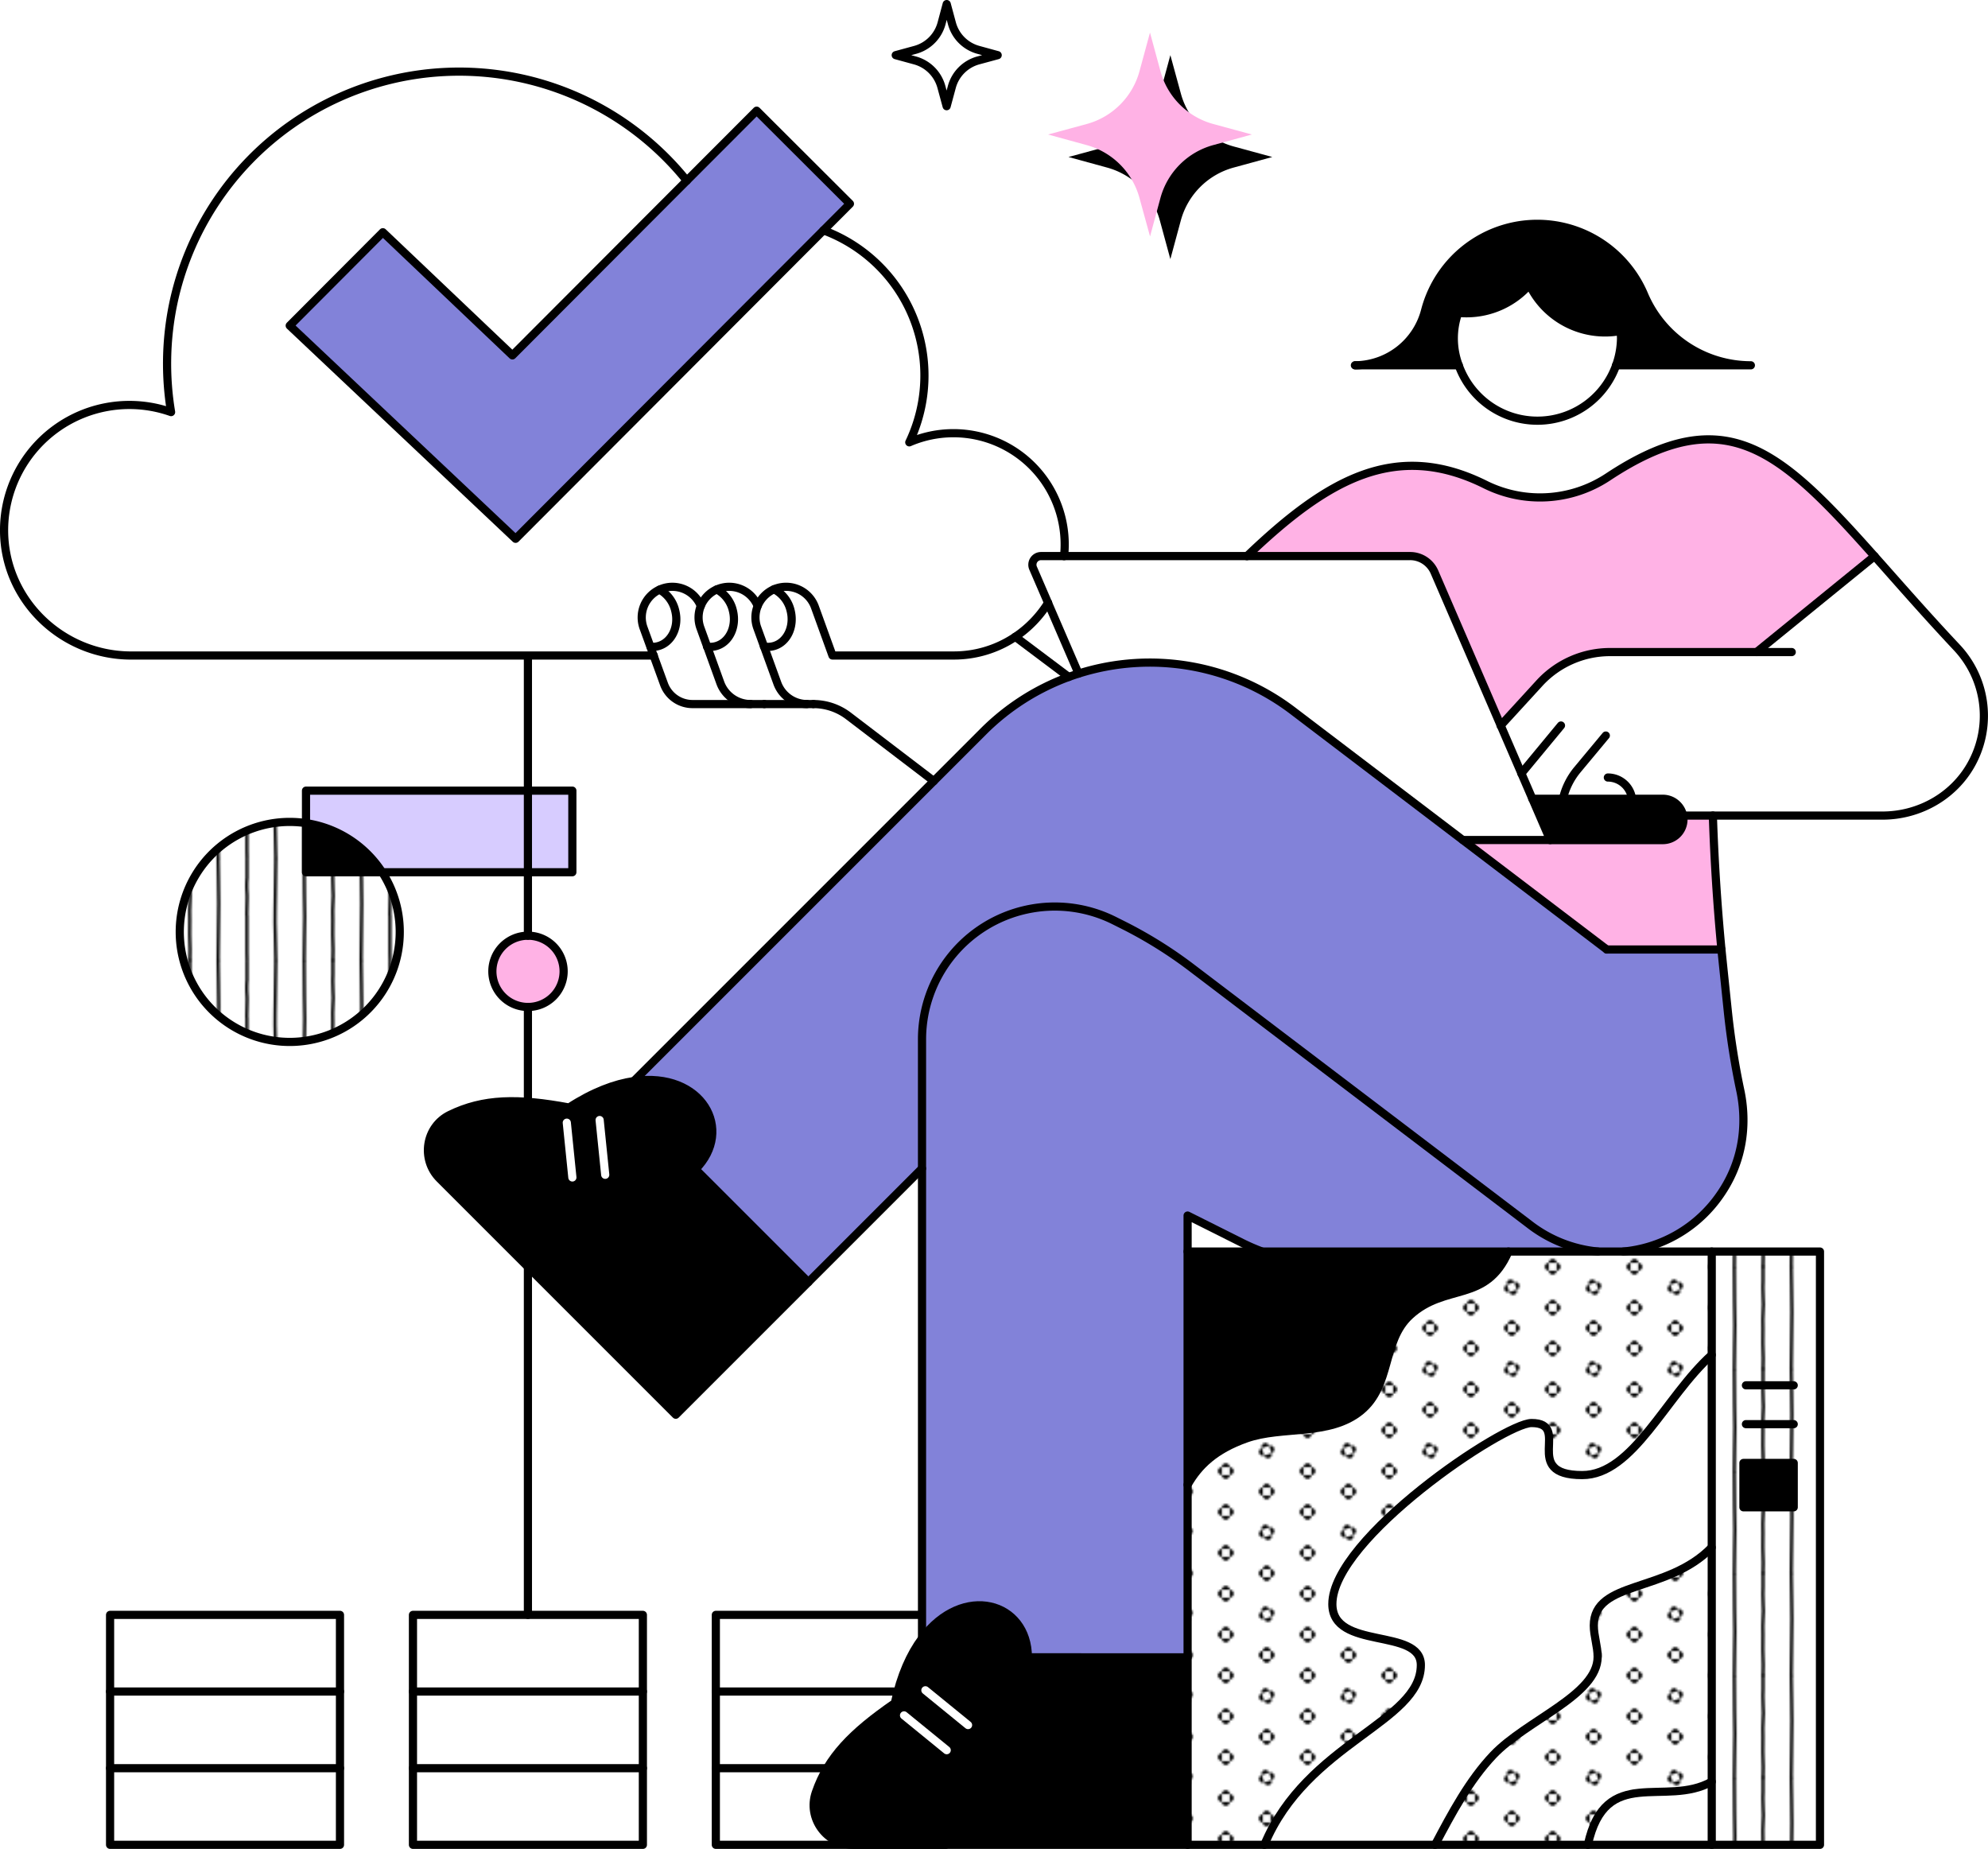 <svg xmlns="http://www.w3.org/2000/svg" xmlns:xlink="http://www.w3.org/1999/xlink" viewBox="0 0 973.07 904.91"><defs><style>.cls-1,.cls-10,.cls-2,.cls-7{fill:none;}.cls-2,.cls-7{stroke:#000;}.cls-10,.cls-2,.cls-7{stroke-linecap:round;stroke-linejoin:round;}.cls-2{stroke-width:1.5px;}.cls-3{fill:#fff;}.cls-4{fill:#d7ccff;}.cls-5{fill:#ffb2e5;}.cls-6{fill:url(#New_Pattern);}.cls-10,.cls-7{stroke-width:4px;}.cls-8{fill:#8282d9;}.cls-9{fill:url(#New_Pattern_2);}.cls-10{stroke:#fff;}</style><pattern id="New_Pattern" data-name="New Pattern" width="70" height="50" patternTransform="translate(0 -30)" patternUnits="userSpaceOnUse" viewBox="0 0 70 50"><rect class="cls-1" width="70" height="50"/><path class="cls-2" d="M8.89,100c-.05-7.08.29-14.17.29-21.25,0-4.32-.37-17.48-.29-28.09"/><path class="cls-2" d="M22.94,99.84c0-1.65.09-3.31.09-5,0-2.48-.21-5-.21-7.45s0-3.83.05-7.28c0-1.44-.06-2.9-.06-4.35,0-3.1.31-4.62.31-7.37,0-1.4-.27-4.94-.27-8.33q0-1.61.09-3.21V50.11"/><path class="cls-2" d="M36.74,99.84c0-9.46.33-18.09.33-27.56,0-3.7-.15-7.46-.15-11.2,0-3.35-.1-7.29-.18-10.75"/><path class="cls-2" d="M50.93,99.75c0-1.24-.07-2.75-.07-4,0-1.92,0-3.86,0-5.79,0-3.87,0-7.66,0-11.51a8.42,8.42,0,0,1-.08-1.22c0-.32.18-6.68.18-8,0-2.2-.21-3.25-.21-5.64,0-1.3.06-2.65.17-3.86,0-2.89,0-5.89,0-9.05"/><path class="cls-2" d="M65,99.71c0-8.34-.55-15.73-.36-24.06.18-8.13.16-17.71.36-25.19"/><path class="cls-2" d="M8.89,50c-.05-7.08.29-14.17.29-21.25,0-4.32-.37-17.48-.29-28.09"/><path class="cls-2" d="M22.94,49.84c0-1.65.09-3.31.09-5,0-2.48-.21-5-.21-7.45s0-3.83.05-7.28c0-1.44-.06-2.9-.06-4.35,0-3.1.31-4.62.31-7.37,0-1.4-.27-4.94-.27-8.33q0-1.6.09-3.21V.11"/><path class="cls-2" d="M36.74,49.84c0-9.46.33-18.09.33-27.56,0-3.7-.15-7.46-.15-11.2,0-3.35-.1-7.29-.18-10.75"/><path class="cls-2" d="M50.93,49.75c0-1.24-.07-2.75-.07-4,0-1.92,0-3.86,0-5.79,0-3.87,0-7.66,0-11.51a8.42,8.42,0,0,1-.08-1.22c0-.32.18-6.68.18-8,0-2.2-.21-3.25-.21-5.64,0-1.3.06-2.65.17-3.86,0-2.89,0-5.89,0-9"/><path class="cls-2" d="M65,49.71c0-8.34-.55-15.73-.36-24.06.18-8.13.16-17.71.36-25.19"/><path class="cls-2" d="M8.89,0c-.05-7.08.29-14.17.29-21.25,0-4.32-.37-17.48-.29-28.09"/><path class="cls-2" d="M22.94-.16c0-1.65.09-3.31.09-5,0-2.48-.21-5-.21-7.45s0-3.83.05-7.28c0-1.44-.06-2.9-.06-4.35,0-3.1.31-4.62.31-7.37,0-1.4-.27-4.94-.27-8.33q0-1.61.09-3.21v-6.71"/><path class="cls-2" d="M36.74-.16c0-9.46.33-18.09.33-27.56,0-3.7-.15-7.46-.15-11.2,0-3.35-.1-7.29-.18-10.75"/><path class="cls-2" d="M50.93-.25c0-1.24-.07-2.75-.07-4,0-1.92,0-3.86,0-5.79,0-3.87,0-7.66,0-11.51a8.42,8.42,0,0,1-.08-1.22c0-.32.18-6.68.18-8,0-2.2-.21-3.25-.21-5.64,0-1.3.06-2.65.17-3.86,0-2.89,0-5.89,0-9.05"/><path class="cls-2" d="M65-.29c0-8.34-.55-15.73-.36-24.06.18-8.13.16-17.71.36-25.19"/></pattern><pattern id="New_Pattern_2" data-name="New Pattern 2" width="40" height="40" patternTransform="translate(0 -30)" patternUnits="userSpaceOnUse" viewBox="0 0 40 40"><rect class="cls-1" width="40" height="40"/><path d="M36.18,30a1.9,1.9,0,0,0,1.91,1.91V28.09A1.9,1.9,0,0,0,36.18,30Z"/><path d="M40,33.82a1.9,1.9,0,0,0,1.91-1.91H38.09A1.9,1.9,0,0,0,40,33.82Z"/><path d="M40,26.18a1.9,1.9,0,0,0-1.91,1.91h3.82A1.9,1.9,0,0,0,40,26.18Z"/><path d="M16.18,40a1.9,1.9,0,0,0,1.91,1.91V38.09A1.9,1.9,0,0,0,16.18,40Z"/><path d="M21.91,38.09v3.82a1.91,1.91,0,0,0,0-3.82Z"/><path d="M20,36.18a1.9,1.9,0,0,0-1.91,1.91h3.82A1.9,1.9,0,0,0,20,36.18Z"/><path d="M1.91,28.09v3.82a1.91,1.91,0,0,0,0-3.82Z"/><path d="M36.18,10a1.9,1.9,0,0,0,1.91,1.91V8.09A1.9,1.9,0,0,0,36.18,10Z"/><path d="M40,13.82a1.9,1.9,0,0,0,1.91-1.91H38.09A1.9,1.9,0,0,0,40,13.82Z"/><path d="M40,6.18a1.9,1.9,0,0,0-1.91,1.91h3.82A1.9,1.9,0,0,0,40,6.18Z"/><path d="M18.79,16.37a1.92,1.92,0,0,0-1.21,2.42l3.63-1.21A1.92,1.92,0,0,0,18.79,16.37Z"/><path d="M22.42,21.21l-3.63,1.21a1.91,1.91,0,0,0,3.63-1.21Z"/><path d="M16.37,21.21a1.92,1.92,0,0,0,2.42,1.21l-1.21-3.63A1.92,1.92,0,0,0,16.37,21.21Z"/><path d="M23.63,18.79a1.92,1.92,0,0,0-2.42-1.21l1.21,3.63A1.92,1.92,0,0,0,23.63,18.79Z"/><path d="M1.91,8.09v3.82a1.91,1.91,0,0,0,0-3.82Z"/><path d="M20,3.82a1.9,1.9,0,0,0,1.91-1.91H18.09A1.9,1.9,0,0,0,20,3.82Z"/><path d="M0,33.82a1.9,1.9,0,0,0,1.91-1.91H-1.91A1.9,1.9,0,0,0,0,33.82Z"/><path d="M0,26.18a1.9,1.9,0,0,0-1.91,1.91H1.91A1.9,1.9,0,0,0,0,26.18Z"/><path d="M0,13.82a1.9,1.9,0,0,0,1.91-1.91H-1.91A1.9,1.9,0,0,0,0,13.82Z"/><path d="M0,6.18A1.9,1.9,0,0,0-1.91,8.09H1.91A1.9,1.9,0,0,0,0,6.18Z"/><path d="M16.18,0a1.9,1.9,0,0,0,1.91,1.91V-1.91A1.9,1.9,0,0,0,16.18,0Z"/><path d="M21.91-1.91V1.91A1.9,1.9,0,0,0,23.82,0,1.9,1.9,0,0,0,21.91-1.91Z"/></pattern></defs><g id="Layer_2" data-name="Layer 2"><g id="illustrations"><rect class="cls-3" x="350.39" y="865.4" width="112.54" height="37.51"/><rect class="cls-3" x="350.39" y="827.89" width="112.54" height="37.51"/><rect class="cls-3" x="350.39" y="790.37" width="112.54" height="37.52"/><rect class="cls-3" x="202.13" y="865.4" width="112.54" height="37.51"/><rect class="cls-3" x="202.13" y="827.89" width="112.54" height="37.51"/><rect class="cls-3" x="202.13" y="790.37" width="112.54" height="37.52"/><rect class="cls-4" x="258.4" y="386.96" width="21.76" height="39.94"/><path class="cls-5" d="M258.4,458A17.44,17.44,0,1,1,241,475.4,17.43,17.43,0,0,1,258.4,458Z"/><path class="cls-4" d="M258.4,387V426.9H187.06a53.83,53.83,0,0,0-37.28-24V387Z"/><path class="cls-3" d="M187.06,426.9a53.84,53.84,0,1,1-37.28-24v24Z"/><path class="cls-6" d="M187.06,426.9a53.84,53.84,0,1,1-37.28-24v24Z"/><path d="M187.06,426.9H149.78v-24A53.83,53.83,0,0,1,187.06,426.9Z"/><rect class="cls-3" x="53.88" y="865.4" width="112.54" height="37.51"/><rect class="cls-3" x="53.88" y="827.89" width="112.54" height="37.51"/><rect class="cls-3" x="53.88" y="790.37" width="112.54" height="37.52"/><polygon class="cls-7" points="462.93 865.4 462.93 902.91 350.38 902.91 350.38 790.37 462.93 790.37 462.93 865.4"/><line class="cls-7" x1="350.39" y1="827.89" x2="462.93" y2="827.89"/><line class="cls-7" x1="350.39" y1="865.4" x2="462.93" y2="865.4"/><polygon class="cls-7" points="314.67 865.4 314.67 902.91 202.13 902.91 202.13 790.37 314.67 790.37 314.67 865.4"/><line class="cls-7" x1="202.13" y1="827.89" x2="314.67" y2="827.89"/><line class="cls-7" x1="202.13" y1="865.4" x2="314.67" y2="865.4"/><polygon class="cls-7" points="166.41 865.4 166.41 902.91 53.88 902.91 53.88 790.37 166.41 790.37 166.41 865.4"/><line class="cls-7" x1="53.88" y1="827.89" x2="166.42" y2="827.89"/><line class="cls-7" x1="53.88" y1="865.4" x2="166.42" y2="865.4"/><line class="cls-7" x1="258.4" y1="320.83" x2="258.4" y2="457.97"/><line class="cls-7" x1="258.4" y1="492.84" x2="258.4" y2="790.37"/><path class="cls-7" d="M258.4,492.84A17.44,17.44,0,1,0,241,475.4,17.44,17.44,0,0,0,258.4,492.84Z"/><polygon class="cls-7" points="258.39 386.96 280.15 386.96 280.15 426.9 149.78 426.9 149.78 386.96 258.39 386.96"/><path class="cls-7" d="M149.78,402.86a55.18,55.18,0,0,0-8-.59,53.84,53.84,0,1,0,8,.59Z"/><path class="cls-3" d="M765,391H750l-15.48-35.85,19-20.75a46.89,46.89,0,0,1,34.6-15.24h71.73l57.72-46.94c11.86,13.32,25,28.43,40.3,44.71a48.79,48.79,0,0,1,8,55.34c-8.37,16.68-25.77,26.89-44.43,26.89H823.79a10.1,10.1,0,0,0-9.9-8.16Z"/><path class="cls-5" d="M917.54,272.2l-57.72,46.94H788.09a46.89,46.89,0,0,0-34.6,15.24l-19,20.75L702.1,280.06a13,13,0,0,0-12-7.86H610.34c39.17-37.5,72.75-56.91,116.74-35a60.23,60.23,0,0,0,59.91-3.7C844.52,195.35,871.22,220.19,917.54,272.2Z"/><path class="cls-3" d="M890.83,612.54V902.91h-53V612.54ZM878,737.72V716H853.36v21.71Z"/><path class="cls-6" d="M890.83,612.54V902.91h-53V612.54ZM878,737.72V716H853.36v21.71Z"/><rect x="853.36" y="716.01" width="24.62" height="21.71"/><path d="M857.07,178.79h-66a40.83,40.83,0,0,0,2.4-13.18c0-1.24-.09-2.46-.22-3.66a41,41,0,0,1-44.57-22.68,40.83,40.83,0,0,1-30.87,14c-1.35,0-2.69-.06-4-.19a37.34,37.34,0,0,0,.25,25.66H663.55a35.76,35.76,0,0,0,34.09-26.91,56.76,56.76,0,0,1,107.16-7.71A56.75,56.75,0,0,0,857.07,178.79Z"/><path class="cls-8" d="M851.85,533.81c2.58,12.22,3.63,33.55-12,53.8a64.85,64.85,0,0,1-45.21,24.93H782.11a64.73,64.73,0,0,1-33.49-13.3L583.36,473.72a213.49,213.49,0,0,0-33.67-21l-4.31-2.16a65,65,0,0,0-94.08,58.13v63.16l-55.63,55.63-55.26-55.26c19.12-19.12,3.23-48-30.17-43.16L481.41,357.93a114.37,114.37,0,0,1,41.7-26.61q2.39-.88,4.81-1.64a115.31,115.31,0,0,1,105.41,18.6L786.48,464.72H842.6c.29,3,3.15,30.51,3.15,30.51A377.94,377.94,0,0,0,851.85,533.81Z"/><path class="cls-5" d="M842.6,464.72H786.48l-70.43-53.55h97.84A10.09,10.09,0,0,0,824,401.08a9.6,9.6,0,0,0-.19-1.94H838.4Q839.47,432,842.6,464.72Z"/><path class="cls-3" d="M837.85,872v30.91H777.21C785.75,863.5,815.08,884.77,837.85,872Z"/><path class="cls-3" d="M837.85,757.35V872c-22.77,12.77-52.1-8.5-60.64,30.91H702.42c8.27-15.62,16.69-31.48,28.5-43.94C747.18,841.8,782,829.69,782,810.9c0-5.15-1.88-10.29-1.88-15.3C780.15,773.36,816.14,779.75,837.85,757.35Z"/><path class="cls-9" d="M837.85,757.35V872c-22.77,12.77-52.1-8.5-60.64,30.91H702.42c8.27-15.62,16.69-31.48,28.5-43.94C747.18,841.8,782,829.69,782,810.9c0-5.15-1.88-10.29-1.88-15.3C780.15,773.36,816.14,779.75,837.85,757.35Z"/><path class="cls-3" d="M837.85,663.07v94.28c-21.71,22.4-57.7,16-57.7,38.25,0,5,1.88,10.15,1.88,15.3,0,18.79-34.85,30.9-51.11,48.07-11.81,12.46-20.23,28.32-28.5,43.94H618.87c20.8-50,76.6-60,76.6-88,0-18.54-43.32-7-43.32-29.84,0-32.17,84.07-88.6,97.49-88.6,20,0-5.68,25.48,24.81,25.48C799.36,721.9,815.19,683.38,837.85,663.07Z"/><path class="cls-3" d="M837.85,612.54v50.53c-22.66,20.31-38.49,58.83-63.4,58.83-30.49,0-4.84-25.48-24.81-25.48-13.42,0-97.49,56.43-97.49,88.6,0,22.89,43.32,11.3,43.32,29.84,0,28.08-55.8,38-76.6,88H581.3V726.68c5.39-9.47,13.38-17.19,28.69-22.64,17.65-6.28,40.67-.93,56.08-13.56,15.16-12.43,10.29-34,24-46.66,17.48-16.11,37.25-5.82,48.28-31.28Z"/><path class="cls-9" d="M837.85,612.54v50.53c-22.66,20.31-38.49,58.83-63.4,58.83-30.49,0-4.84-25.48-24.81-25.48-13.42,0-97.49,56.43-97.49,88.6,0,22.89,43.32,11.3,43.32,29.84,0,28.08-55.8,38-76.6,88H581.3V726.68c5.39-9.47,13.38-17.19,28.69-22.64,17.65-6.28,40.67-.93,56.08-13.56,15.16-12.43,10.29-34,24-46.66,17.48-16.11,37.25-5.82,48.28-31.28Z"/><path d="M823.79,399.14a10.37,10.37,0,0,1,.19,1.94,10.09,10.09,0,0,1-10.09,10.09H758.72L750,391h63.89a10,10,0,0,1,7.13,3A10.23,10.23,0,0,1,823.79,399.14Z"/><path class="cls-3" d="M791.05,178.79a40.72,40.72,0,1,1-77.28-25.66c1.33.13,2.67.19,4,.19a40.83,40.83,0,0,0,30.87-14A41,41,0,0,0,793.23,162c.13,1.2.2,2.42.22,3.66A40.83,40.83,0,0,1,791.05,178.79Z"/><path class="cls-8" d="M782.11,612.54H617.78A99.17,99.17,0,0,1,608,608.3L581.3,594.93V811.14H503.15c0-27-31.68-36.26-51.85-9.19V508.73a65,65,0,0,1,94.08-58.13l4.31,2.16a213.49,213.49,0,0,1,33.67,21L748.62,599.24A64.73,64.73,0,0,0,782.11,612.54Z"/><path class="cls-3" d="M750,391l8.72,20.19H716.05l-82.72-62.89a115.31,115.31,0,0,0-105.41-18.6L513,295.08h0l-7.33-17a4.24,4.24,0,0,1,3.89-5.91H690.15a13,13,0,0,1,12,7.86Z"/><path d="M617.78,612.54h120.6c-11,25.46-30.8,15.17-48.28,31.28-13.74,12.66-8.87,34.23-24,46.66C650.66,703.11,627.64,697.76,610,704c-15.31,5.45-23.3,13.17-28.69,22.64V612.54Z"/><path d="M581.3,811.14v91.77H417.85c-13.28,0-22.86-13-18.55-25.59C405.23,860.07,417,848,438,833.53c2.9-13.63,7.64-24,13.27-31.58,20.17-27.07,51.85-17.85,51.85,9.19Z"/><path class="cls-3" d="M496.94,311.66l26.17,19.66a114.37,114.37,0,0,0-41.7,26.61l-24.34,24.34-41.79-31.88a28.28,28.28,0,0,0-17.16-5.8H395a15.54,15.54,0,0,1-14.61-10.24l-6.49-17.93a10.65,10.65,0,0,0,4.49-.13c6.68-1.65,10.52-9.42,8.57-17.37a15.79,15.79,0,0,0-8.09-10.53c.24-.11.48-.2.73-.29a15,15,0,0,1,19.21,9l8.59,23.73h59.3a53.86,53.86,0,0,0,29.86-8.92Z"/><path class="cls-3" d="M468.7,212a54.48,54.48,0,0,1,52.12,60.16H509.54a4.24,4.24,0,0,0-3.89,5.91l7.33,17h0a54.8,54.8,0,0,1-16,16.58l-.37.25a53.86,53.86,0,0,1-29.86,8.92h-59.3l-8.59-23.73a15,15,0,0,0-19.21-9l-.73.29a15.17,15.17,0,0,0-8.05,8.15,15,15,0,0,0-19-8.44c-.33.12-.66.25-1,.39a14.9,14.9,0,0,0-7.8,8.05h0a15,15,0,0,0-19-8.44c-.42.15-.82.32-1.21.5a15,15,0,0,0-7.79,18.71l4.9,13.52H64.23C30.53,320.83,2.44,294,2,260.33a61.35,61.35,0,0,1,81.74-58.64,144.35,144.35,0,0,1,1-52.8A143,143,0,0,1,336.16,88.43l-85.35,85.5L187.4,113.66l-45.59,45.71L252.37,263.71l150.7-151a75.8,75.8,0,0,1,42,103.76A54.33,54.33,0,0,1,468.7,212Z"/><polygon class="cls-8" points="370.36 54.17 416.02 99.73 252.37 263.71 141.81 159.37 187.4 113.66 250.81 173.93 370.36 54.17"/><path d="M395.67,627.52l-64.89,64.89L215.2,576.84c-9.39-9.4-6.95-25.39,5-31.21,16.38-8,33.26-8.27,58.35-3.58,11.67-7.59,22.37-11.59,31.7-12.95,33.4-4.88,49.29,24,30.17,43.16Z"/><path class="cls-3" d="M395,344.59H367.42a15.8,15.8,0,0,1-14.86-10.42l-6.39-17.67a10.61,10.61,0,0,0,4-.21c6.69-1.65,10.52-9.42,8.57-17.37a15.84,15.84,0,0,0-7.88-10.43c.32-.14.64-.27,1-.39a15,15,0,0,1,19,8.44,14.9,14.9,0,0,0-.22,10.77l9.79,27A15.54,15.54,0,0,0,395,344.59Z"/><path class="cls-3" d="M387,298.92c1.95,7.95-1.89,15.72-8.57,17.37a10.65,10.65,0,0,1-4.49.13l-3.3-9.11a15,15,0,0,1,8.27-18.92A15.79,15.79,0,0,1,387,298.92Z"/><path class="cls-3" d="M367.42,344.59H339a14.84,14.84,0,0,1-14-9.79l-6.61-18.25a10.62,10.62,0,0,0,3.54-.26c6.68-1.65,10.52-9.42,8.56-17.37a15.88,15.88,0,0,0-7.66-10.32c.39-.18.79-.35,1.21-.5a15,15,0,0,1,19,8.44h0a14.9,14.9,0,0,0-.22,10.77l3.32,9.19h0l6.39,17.67A15.8,15.8,0,0,0,367.42,344.59Z"/><path class="cls-3" d="M358.74,298.92c1.95,7.95-1.88,15.72-8.57,17.37a10.61,10.61,0,0,1-4,.21h0l-3.32-9.19a15,15,0,0,1,8-18.82A15.84,15.84,0,0,1,358.74,298.92Z"/><path class="cls-3" d="M330.51,298.92c2,7.95-1.88,15.72-8.56,17.37a10.62,10.62,0,0,1-3.54.26l-3.35-9.24a15,15,0,0,1,7.79-18.71A15.88,15.88,0,0,1,330.51,298.92Z"/><line class="cls-7" x1="451.3" y1="571.89" x2="395.67" y2="627.52"/><path class="cls-7" d="M310.24,529.1,481.41,357.93a115,115,0,0,1,41.7-26.61q2.39-.87,4.81-1.64a115.66,115.66,0,0,1,105.41,18.6L786.48,464.72"/><path class="cls-7" d="M782.11,612.54a64.73,64.73,0,0,1-33.49-13.3L583.36,473.72a213.49,213.49,0,0,0-33.67-21l-4.31-2.16a65,65,0,0,0-94.08,58.13V802"/><path class="cls-7" d="M581.3,811.14V594.93L608,608.3a99.17,99.17,0,0,0,9.77,4.24"/><polyline class="cls-7" points="581.29 902.91 890.83 902.91 890.83 612.54 581.29 612.54"/><line class="cls-7" x1="837.85" y1="902.91" x2="837.85" y2="612.54"/><path class="cls-7" d="M838.4,399.14q1.07,32.83,4.2,65.58c.28,3,3.15,30.51,3.15,30.51a377.94,377.94,0,0,0,6.1,38.58c2.58,12.22,3.63,33.55-12,53.8a64.85,64.85,0,0,1-45.21,24.93"/><path class="cls-7" d="M581.3,902.91H417.85c-13.28,0-22.86-13-18.55-25.59C405.23,860.07,417,848,438,833.53c2.9-13.63,7.63-24,13.27-31.58,20.16-27.07,51.85-17.85,51.85,9.19H581.3Z"/><line class="cls-10" x1="442.5" y1="839.56" x2="463.39" y2="856.59"/><line class="cls-10" x1="452.95" y1="827.27" x2="473.84" y2="844.3"/><path class="cls-7" d="M330.78,692.41,215.2,576.84c-9.39-9.4-6.95-25.39,5-31.21,16.38-8,33.26-8.27,58.35-3.58,11.67-7.59,22.37-11.58,31.7-12.95,33.4-4.87,49.29,24,30.17,43.16l55.26,55.26Z"/><line class="cls-10" x1="277.43" y1="549.47" x2="280.16" y2="576.28"/><line class="cls-10" x1="293.5" y1="548.17" x2="296.24" y2="574.98"/><line class="cls-7" x1="496.94" y1="311.66" x2="523.11" y2="331.32"/><path class="cls-7" d="M610.34,272.2c39.17-37.5,72.75-56.91,116.74-35a60.23,60.23,0,0,0,59.91-3.7c57.53-38.12,84.23-13.28,130.55,38.73,11.86,13.32,25,28.43,40.3,44.71a48.79,48.79,0,0,1,8,55.34c-8.37,16.68-25.77,26.89-44.43,26.89H823.8"/><path class="cls-7" d="M513,295.07l-7.33-17a4.24,4.24,0,0,1,3.89-5.91H690.15a13,13,0,0,1,12,7.86l56.62,131.11H716.05"/><line class="cls-7" x1="527.92" y1="329.68" x2="512.98" y2="295.08"/><path class="cls-7" d="M758.72,411.17h55.17A10.09,10.09,0,0,0,824,401.08a10.37,10.37,0,0,0-.19-1.94,10.23,10.23,0,0,0-2.77-5.2,10,10,0,0,0-7.13-3H750"/><path class="cls-7" d="M877,319.14H788.09a46.89,46.89,0,0,0-34.6,15.24l-19,20.75"/><line class="cls-7" x1="764.06" y1="355.08" x2="744.64" y2="378.56"/><path class="cls-7" d="M786,360l-14,16.83A34.74,34.74,0,0,0,765,391"/><path class="cls-7" d="M798.83,391A11.93,11.93,0,0,0,787,380.54"/><line class="cls-7" x1="859.82" y1="319.14" x2="917.54" y2="272.2"/><path class="cls-7" d="M367.42,344.59H339a14.84,14.84,0,0,1-14-9.79l-10-27.49a15,15,0,0,1,7.79-18.71c.39-.18.79-.35,1.21-.5a15,15,0,0,1,19,8.44"/><line class="cls-7" x1="395.01" y1="344.59" x2="374.09" y2="344.59"/><path class="cls-7" d="M457.07,382.27l-41.79-31.88a28.28,28.28,0,0,0-17.16-5.8"/><path class="cls-7" d="M320,320.83H64.23C30.53,320.83,2.44,294,2,260.33a61.35,61.35,0,0,1,81.74-58.64,144.35,144.35,0,0,1,1-52.8A143,143,0,0,1,336.16,88.43"/><path class="cls-7" d="M403.07,112.73a75.8,75.8,0,0,1,42,103.76,54.46,54.46,0,0,1,75.77,55.71"/><path class="cls-7" d="M513,295.07h0a54.8,54.8,0,0,1-16,16.58l-.37.25a53.86,53.86,0,0,1-29.86,8.92h-59.3l-8.59-23.73a15,15,0,0,0-19.21-9l-.73.29a15.21,15.21,0,0,0-8.05,8.15,14.9,14.9,0,0,0-.22,10.77l9.79,27A15.54,15.54,0,0,0,395,344.59h3.11"/><path class="cls-7" d="M346.17,316.5l6.39,17.67a15.8,15.8,0,0,0,14.86,10.42h6.67"/><path class="cls-7" d="M370.83,296.54a15,15,0,0,0-19-8.44c-.33.12-.66.25-1,.39a15,15,0,0,0-8,18.82l3.32,9.19"/><path class="cls-7" d="M322.85,288.6a15.88,15.88,0,0,1,7.66,10.32c2,7.95-1.88,15.72-8.56,17.37a10.62,10.62,0,0,1-3.54.26"/><path class="cls-7" d="M350.86,288.49a15.84,15.84,0,0,1,7.88,10.43c1.95,7.95-1.88,15.72-8.57,17.37a10.61,10.61,0,0,1-4,.21h0"/><path class="cls-7" d="M378.88,288.39A15.79,15.79,0,0,1,387,298.92c1.95,7.95-1.89,15.72-8.57,17.37a10.65,10.65,0,0,1-4.49.13"/><polygon class="cls-7" points="336.15 88.43 370.36 54.17 416.02 99.73 252.37 263.71 141.81 159.37 187.4 113.66 250.81 173.93 336.15 88.43"/><rect class="cls-7" x="853.36" y="716.01" width="24.62" height="21.71"/><line class="cls-7" x1="854.58" y1="697.02" x2="877.98" y2="697.02"/><line class="cls-7" x1="854.58" y1="678.02" x2="877.98" y2="678.02"/><path class="cls-7" d="M581.3,726.68c5.39-9.47,13.38-17.19,28.69-22.64,17.65-6.28,40.67-.93,56.08-13.56,15.16-12.43,10.29-34,24-46.66,17.48-16.11,37.25-5.82,48.28-31.28"/><path class="cls-7" d="M618.87,902.91c20.8-50,76.6-60,76.6-88,0-18.54-43.32-7-43.32-29.84,0-32.17,84.07-88.6,97.49-88.6,20,0-5.68,25.48,24.81,25.48,24.91,0,40.74-38.52,63.4-58.83"/><path class="cls-7" d="M702.42,902.91c8.27-15.62,16.69-31.48,28.5-43.94C747.18,841.8,782,829.69,782,810.9c0-5.15-1.88-10.29-1.88-15.3,0-22.24,36-15.85,57.7-38.25"/><path class="cls-7" d="M777.21,902.91c8.54-39.41,37.87-18.14,60.64-30.91"/><line class="cls-7" x1="663.18" y1="178.79" x2="714.02" y2="178.79"/><path class="cls-7" d="M791,178.79h66a56.75,56.75,0,0,1-52.27-34.62,56.76,56.76,0,0,0-107.16,7.71,35.76,35.76,0,0,1-34.09,26.91"/><path class="cls-7" d="M714,178.79a37.34,37.34,0,0,1-.25-25.66c1.33.13,2.67.19,4,.19a40.83,40.83,0,0,0,30.87-14A41,41,0,0,0,793.23,162c.13,1.2.2,2.42.22,3.66A40.93,40.93,0,0,1,714,178.79Z"/><line class="cls-7" x1="786.48" y1="464.72" x2="842.6" y2="464.72"/><path d="M622.75,76.84,603.88,82a36.88,36.88,0,0,0-25.93,26l-5.09,18.82-5.12-18.82A36.86,36.86,0,0,0,541.84,82L523,76.84l18.87-5.13a36.82,36.82,0,0,0,25.9-25.92L572.86,27,578,45.79a36.84,36.84,0,0,0,25.93,25.92Z"/><path class="cls-5" d="M612.75,65.83,593.88,71A36.89,36.89,0,0,0,568,96.9l-5.09,18.82L557.74,96.9A36.86,36.86,0,0,0,531.83,71L513,65.83l18.86-5.12a36.82,36.82,0,0,0,25.91-25.92l5.12-18.85L568,34.79a36.84,36.84,0,0,0,25.93,25.92Z"/><path class="cls-7" d="M488.33,27l-9.44,2.56a18.45,18.45,0,0,0-13,13l-2.54,9.41-2.56-9.41a18.43,18.43,0,0,0-13-13L438.44,27l9.43-2.57a18.41,18.41,0,0,0,13-13L463.39,2l2.54,9.42a18.43,18.43,0,0,0,13,13Z"/></g></g></svg>